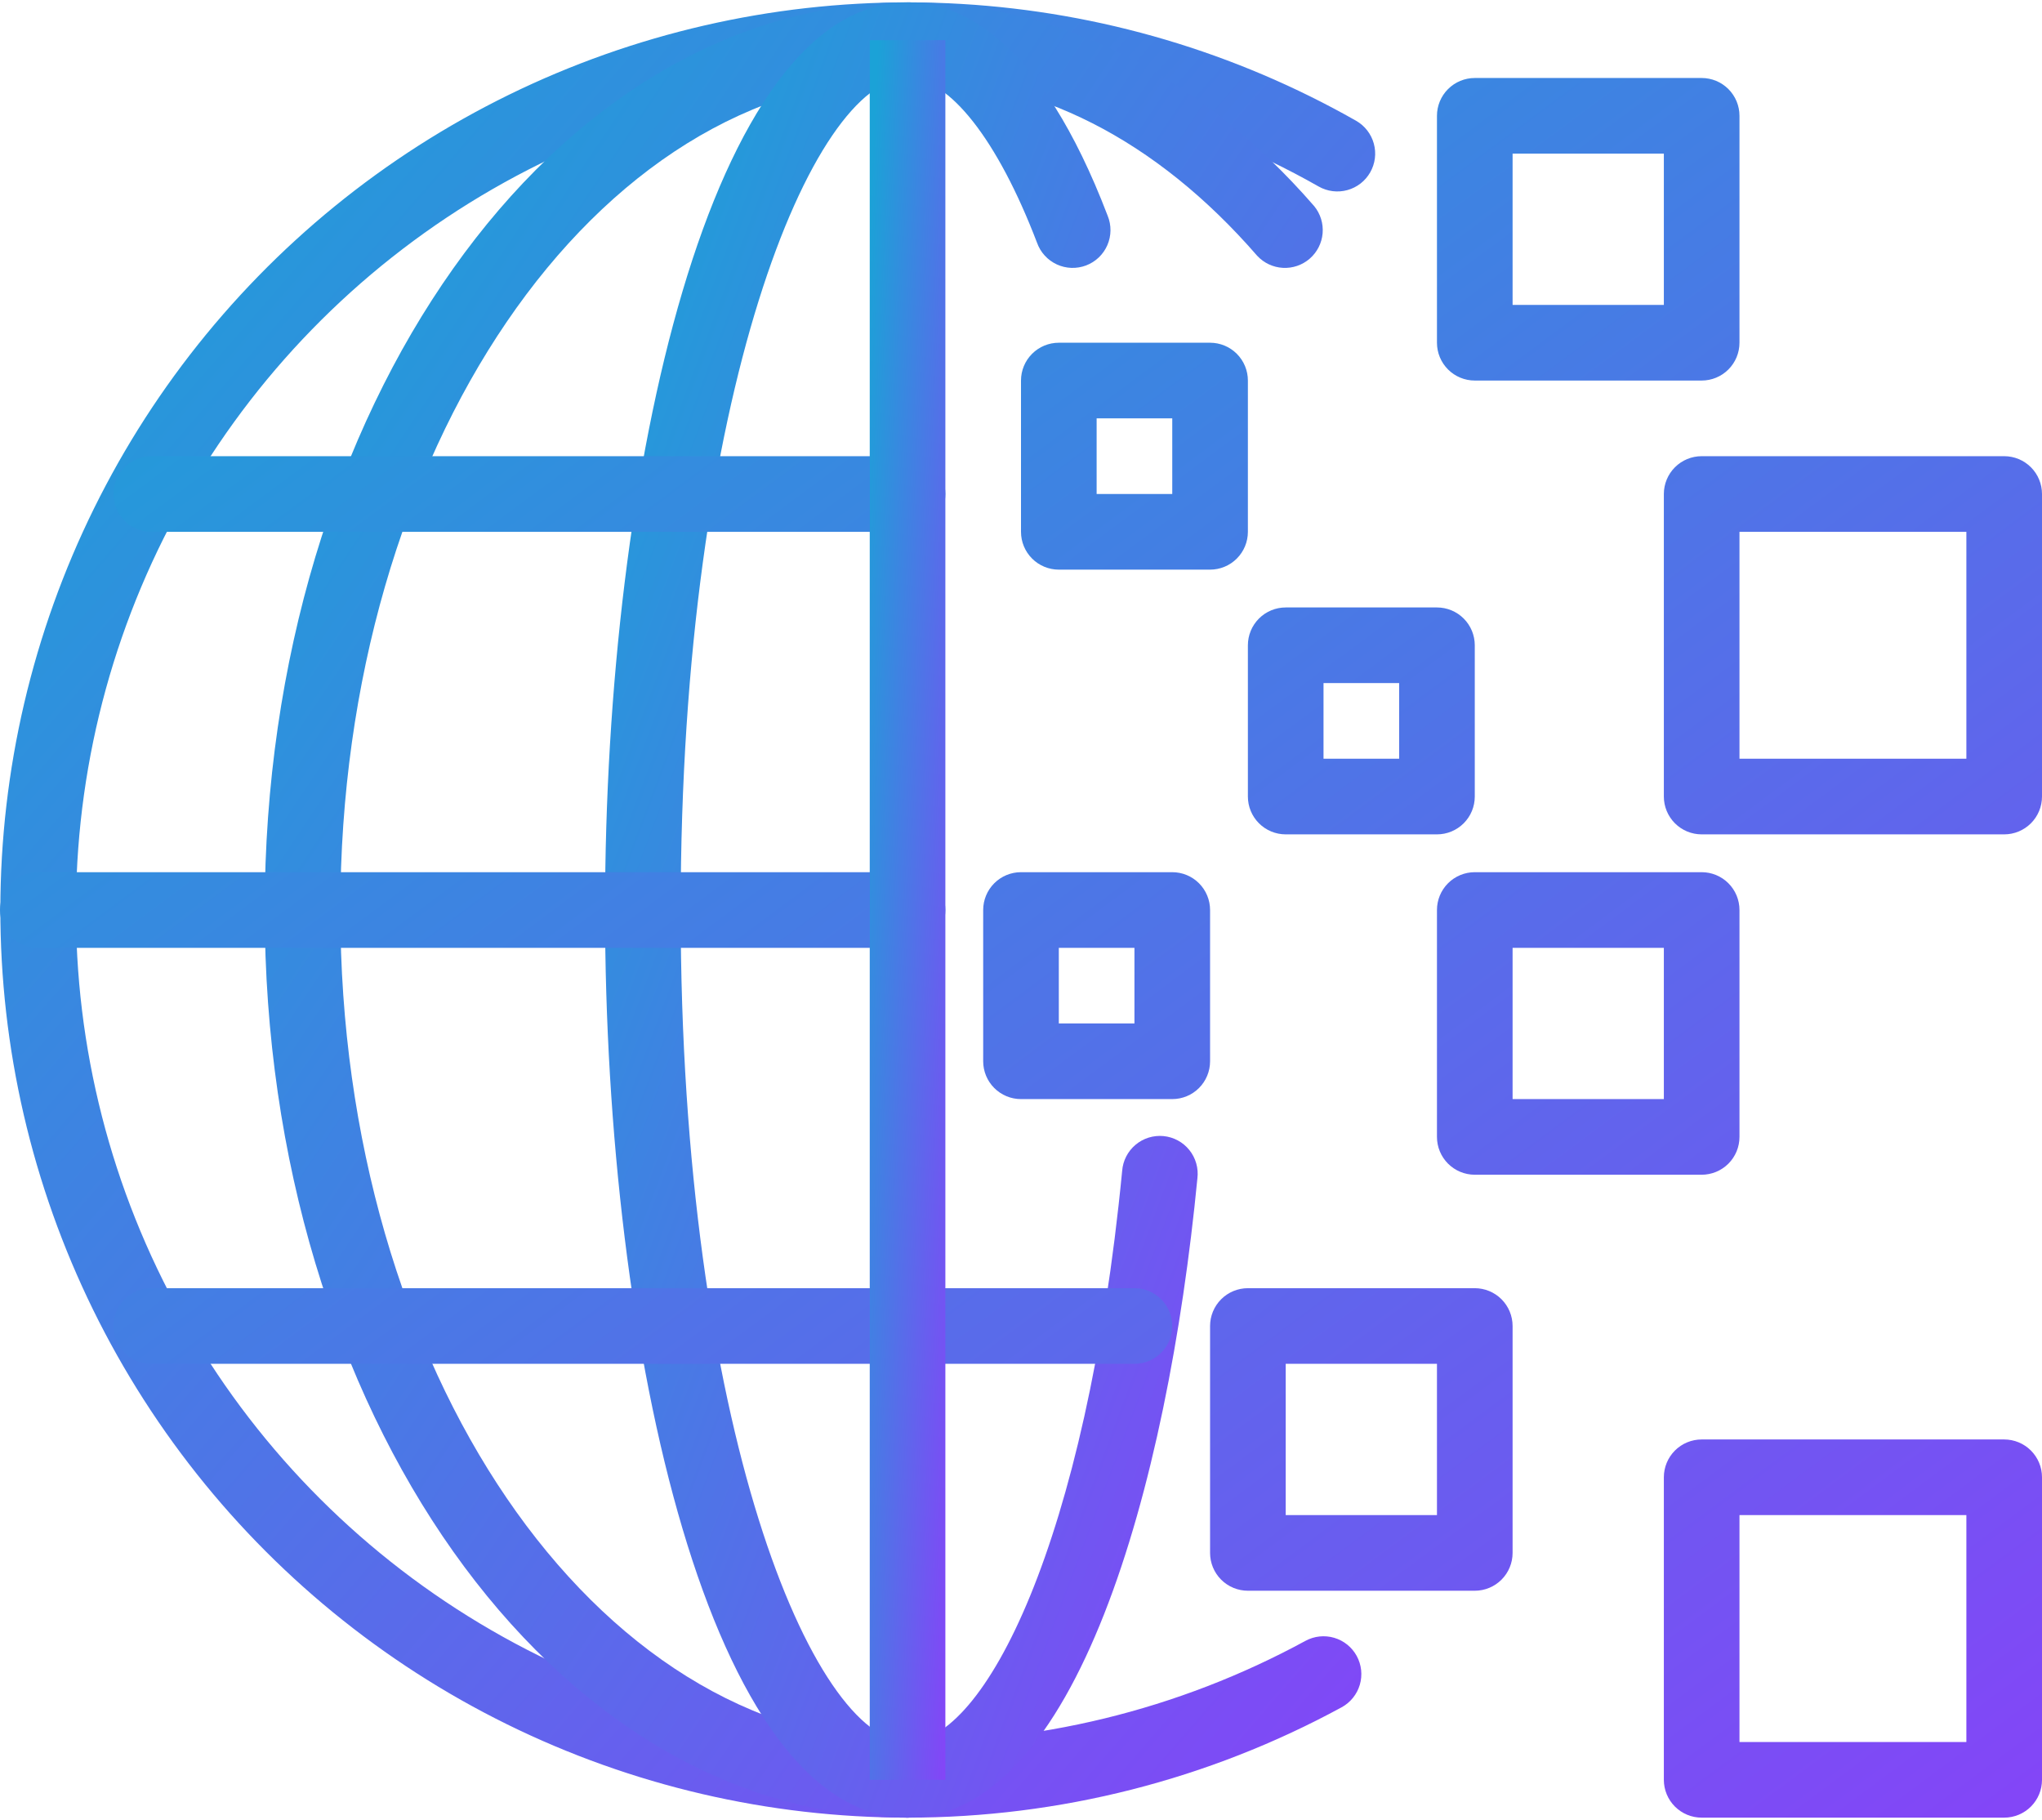 <svg width="432" height="385" viewBox="0 0 432 385" fill="none" xmlns="http://www.w3.org/2000/svg">
<g clip-path="url(#clip0_1347_43)">
<path d="M192.001 384.5C162.612 384.489 133.617 377.731 107.252 364.747C80.886 351.764 57.853 332.9 39.926 309.611C22 286.322 9.66 259.229 3.856 230.418C-1.948 201.608 -1.061 171.849 6.449 143.436C13.959 115.022 27.892 88.712 47.174 66.532C66.456 44.352 90.572 26.895 117.664 15.505C144.757 4.115 174.102 -0.903 203.44 0.837C232.778 2.576 261.325 11.028 286.881 25.54C287.795 26.059 288.597 26.754 289.242 27.583C289.887 28.413 290.363 29.361 290.641 30.375C290.92 31.388 290.996 32.446 290.866 33.489C290.735 34.532 290.401 35.538 289.881 36.452C289.362 37.365 288.667 38.168 287.838 38.813C287.008 39.458 286.06 39.933 285.047 40.212C283 40.775 280.814 40.501 278.969 39.452C252.315 24.318 222.17 16.407 191.519 16.503C160.868 16.598 130.773 24.697 104.214 39.998C77.654 55.298 55.551 77.269 40.092 103.737C24.633 130.204 16.355 160.25 16.076 190.9C15.797 221.55 23.527 251.742 38.502 278.486C53.476 305.231 75.176 327.601 101.452 343.382C127.729 359.163 157.671 367.808 188.316 368.462C218.96 369.115 249.244 361.755 276.169 347.108C278.032 346.092 280.222 345.857 282.258 346.456C283.266 346.752 284.206 347.244 285.024 347.904C285.842 348.563 286.522 349.378 287.025 350.3C287.528 351.222 287.845 352.235 287.957 353.28C288.069 354.324 287.974 355.381 287.678 356.389C287.381 357.397 286.889 358.337 286.229 359.155C285.57 359.973 284.756 360.653 283.833 361.156C255.65 376.477 224.08 384.502 192.001 384.5Z" fill="url(#paint0_linear_1347_43)"/>
<path d="M192 384.5C117.008 384.5 56 298.364 56 192.5C56 86.636 117.008 0.5 192 0.5C223.36 0.5 253.912 15.812 278.04 43.62C279.353 45.232 279.988 47.291 279.809 49.363C279.63 51.434 278.651 53.354 277.081 54.717C275.51 56.079 273.471 56.777 271.396 56.661C269.32 56.546 267.37 55.628 265.96 54.1C244.608 29.5 219.04 16.5 192 16.5C125.832 16.5 72 95.452 72 192.5C72 289.548 125.832 368.5 192 368.5C194.122 368.5 196.157 369.343 197.657 370.843C199.157 372.343 200 374.378 200 376.5C200 378.622 199.157 380.657 197.657 382.157C196.157 383.657 194.122 384.5 192 384.5Z" fill="url(#paint1_linear_1347_43)"/>
<path d="M192 384.5C150.4 384.5 128 285.58 128 192.5C128 99.42 150.4 0.5 192 0.5C203.448 0.5 220.08 8.332 234.336 45.644C234.74 46.631 234.942 47.689 234.931 48.755C234.919 49.822 234.695 50.875 234.271 51.853C233.847 52.832 233.231 53.715 232.461 54.453C231.69 55.19 230.78 55.765 229.784 56.146C228.788 56.526 227.725 56.703 226.659 56.667C225.594 56.631 224.546 56.382 223.578 55.935C222.61 55.488 221.74 54.852 221.022 54.064C220.303 53.276 219.749 52.353 219.392 51.348C211.048 29.524 200.8 16.5 192 16.5C172 16.5 144 83.46 144 192.5C144 301.54 172 368.5 192 368.5C208.32 368.5 229.776 326.172 237.4 247.7C237.478 246.636 237.768 245.599 238.253 244.649C238.738 243.699 239.408 242.856 240.224 242.168C241.04 241.481 241.985 240.964 243.003 240.647C244.022 240.331 245.093 240.221 246.155 240.324C247.216 240.428 248.246 240.743 249.185 241.25C250.123 241.757 250.95 242.447 251.618 243.279C252.285 244.111 252.78 245.068 253.072 246.094C253.364 247.119 253.449 248.193 253.32 249.252C246.976 314.644 227.528 384.5 192 384.5Z" fill="url(#paint2_linear_1347_43)"/>
<path d="M192 112.5H32C29.878 112.5 27.843 111.657 26.343 110.157C24.843 108.657 24 106.622 24 104.5C24 102.378 24.843 100.343 26.343 98.843C27.843 97.343 29.878 96.5 32 96.5H192C194.122 96.5 196.157 97.343 197.657 98.843C199.157 100.343 200 102.378 200 104.5C200 106.622 199.157 108.657 197.657 110.157C196.157 111.657 194.122 112.5 192 112.5ZM240 288.5H32C29.878 288.5 27.843 287.657 26.343 286.157C24.843 284.657 24 282.622 24 280.5C24 278.378 24.843 276.343 26.343 274.843C27.843 273.343 29.878 272.5 32 272.5H240C242.122 272.5 244.157 273.343 245.657 274.843C247.157 276.343 248 278.378 248 280.5C248 282.622 247.157 284.657 245.657 286.157C244.157 287.657 242.122 288.5 240 288.5ZM192 200.5H8C5.878 200.5 3.843 199.657 2.343 198.157C0.843 196.657 0 194.622 0 192.5C0 190.378 0.843 188.343 2.343 186.843C3.843 185.343 5.878 184.5 8 184.5H192C194.122 184.5 196.157 185.343 197.657 186.843C199.157 188.343 200 190.378 200 192.5C200 194.622 199.157 196.657 197.657 198.157C196.157 199.657 194.122 200.5 192 200.5ZM256 120.5H224C221.878 120.5 219.843 119.657 218.343 118.157C216.843 116.657 216 114.622 216 112.5V80.5C216 78.378 216.843 76.343 218.343 74.843C219.843 73.343 221.878 72.5 224 72.5H256C258.122 72.5 260.157 73.343 261.657 74.843C263.157 76.343 264 78.378 264 80.5V112.5C264 114.622 263.157 116.657 261.657 118.157C260.157 119.657 258.122 120.5 256 120.5ZM232 104.5H248V88.5H232V104.5ZM304 176.5H272C269.878 176.5 267.843 175.657 266.343 174.157C264.843 172.657 264 170.622 264 168.5V136.5C264 134.378 264.843 132.343 266.343 130.843C267.843 129.343 269.878 128.5 272 128.5H304C306.122 128.5 308.157 129.343 309.657 130.843C311.157 132.343 312 134.378 312 136.5V168.5C312 170.622 311.157 172.657 309.657 174.157C308.157 175.657 306.122 176.5 304 176.5ZM280 160.5H296V144.5H280V160.5ZM248 232.5H216C213.878 232.5 211.843 231.657 210.343 230.157C208.843 228.657 208 226.622 208 224.5V192.5C208 190.378 208.843 188.343 210.343 186.843C211.843 185.343 213.878 184.5 216 184.5H248C250.122 184.5 252.157 185.343 253.657 186.843C255.157 188.343 256 190.378 256 192.5V224.5C256 226.622 255.157 228.657 253.657 230.157C252.157 231.657 250.122 232.5 248 232.5ZM224 216.5H240V200.5H224V216.5ZM360 80.5H312C309.878 80.5 307.843 79.657 306.343 78.157C304.843 76.657 304 74.622 304 72.5V24.5C304 22.378 304.843 20.343 306.343 18.843C307.843 17.343 309.878 16.5 312 16.5H360C362.122 16.5 364.157 17.343 365.657 18.843C367.157 20.343 368 22.378 368 24.5V72.5C368 74.622 367.157 76.657 365.657 78.157C364.157 79.657 362.122 80.5 360 80.5ZM320 64.5H352V32.5H320V64.5ZM360 248.5H312C309.878 248.5 307.843 247.657 306.343 246.157C304.843 244.657 304 242.622 304 240.5V192.5C304 190.378 304.843 188.343 306.343 186.843C307.843 185.343 309.878 184.5 312 184.5H360C362.122 184.5 364.157 185.343 365.657 186.843C367.157 188.343 368 190.378 368 192.5V240.5C368 242.622 367.157 244.657 365.657 246.157C364.157 247.657 362.122 248.5 360 248.5ZM320 232.5H352V200.5H320V232.5ZM312 336.5H264C261.878 336.5 259.843 335.657 258.343 334.157C256.843 332.657 256 330.622 256 328.5V280.5C256 278.378 256.843 276.343 258.343 274.843C259.843 273.343 261.878 272.5 264 272.5H312C314.122 272.5 316.157 273.343 317.657 274.843C319.157 276.343 320 278.378 320 280.5V328.5C320 330.622 319.157 332.657 317.657 334.157C316.157 335.657 314.122 336.5 312 336.5ZM272 320.5H304V288.5H272V320.5ZM424 176.5H360C357.878 176.5 355.843 175.657 354.343 174.157C352.843 172.657 352 170.622 352 168.5V104.5C352 102.378 352.843 100.343 354.343 98.843C355.843 97.343 357.878 96.5 360 96.5H424C426.122 96.5 428.157 97.343 429.657 98.843C431.157 100.343 432 102.378 432 104.5V168.5C432 170.622 431.157 172.657 429.657 174.157C428.157 175.657 426.122 176.5 424 176.5ZM368 160.5H416V112.5H368V160.5ZM424 384.5H360C357.878 384.5 355.843 383.657 354.343 382.157C352.843 380.657 352 378.622 352 376.5V312.5C352 310.378 352.843 308.343 354.343 306.843C355.843 305.343 357.878 304.5 360 304.5H424C426.122 304.5 428.157 305.343 429.657 306.843C431.157 308.343 432 310.378 432 312.5V376.5C432 378.622 431.157 380.657 429.657 382.157C428.157 383.657 426.122 384.5 424 384.5ZM368 368.5H416V320.5H368V368.5Z" fill="url(#paint3_linear_1347_43)"/>
<path d="M184 8.5H200V376.5H184V8.5Z" fill="url(#paint4_linear_1347_43)"/>
</g>
<defs>
<linearGradient id="paint0_linear_1347_43" x1="10.452" y1="25.25" x2="376.097" y2="343.095" gradientUnits="userSpaceOnUse">
<stop stop-color="#1BA2D7"/>
<stop offset="1" stop-color="#8D3DFA"/>
</linearGradient>
<linearGradient id="paint1_linear_1347_43" x1="63.986" y1="25.25" x2="405.276" y2="253.568" gradientUnits="userSpaceOnUse">
<stop stop-color="#1BA2D7"/>
<stop offset="1" stop-color="#8D3DFA"/>
</linearGradient>
<linearGradient id="paint2_linear_1347_43" x1="132.473" y1="25.25" x2="375.123" y2="116.175" gradientUnits="userSpaceOnUse">
<stop stop-color="#1BA2D7"/>
<stop offset="1" stop-color="#8D3DFA"/>
</linearGradient>
<linearGradient id="paint3_linear_1347_43" x1="15.414" y1="40.219" x2="354.111" y2="496.529" gradientUnits="userSpaceOnUse">
<stop stop-color="#1BA2D7"/>
<stop offset="1" stop-color="#8D3DFA"/>
</linearGradient>
<linearGradient id="paint4_linear_1347_43" x1="184.571" y1="32.219" x2="219.797" y2="33.977" gradientUnits="userSpaceOnUse">
<stop stop-color="#1BA2D7"/>
<stop offset="1" stop-color="#8D3DFA"/>
</linearGradient>
<clipPath id="clip0_1347_43">
<rect width="432" height="384" fill="white" transform="translate(0 0.5)"/>
</clipPath>
</defs>
</svg>

